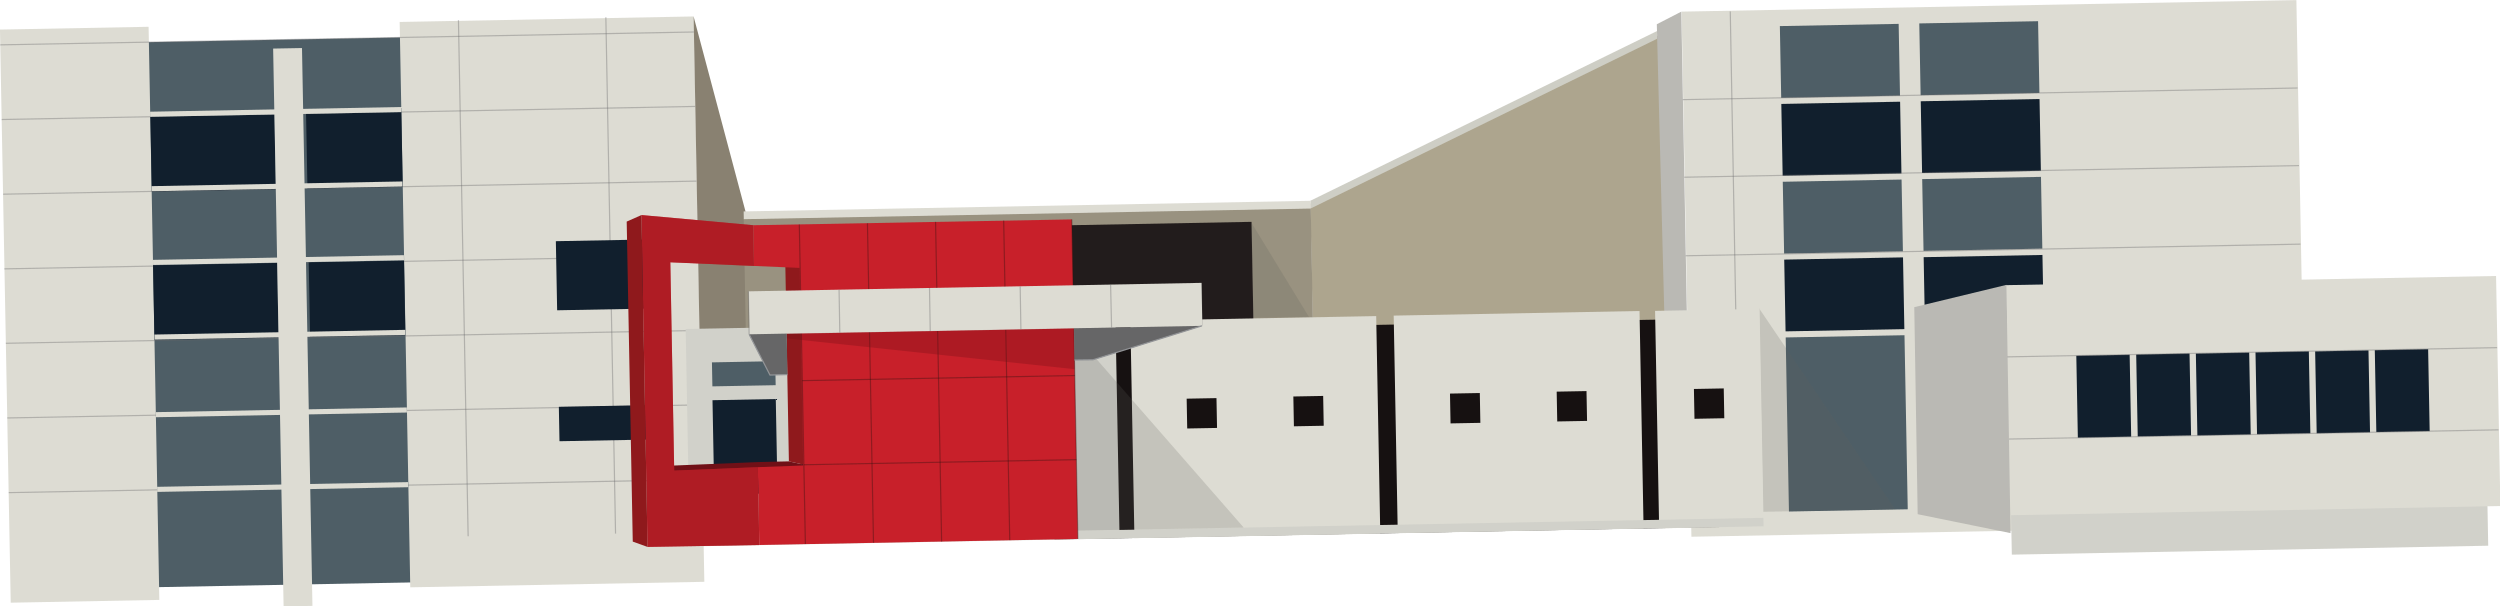 <?xml version="1.0" encoding="utf-8"?>
<!-- Generator: Adobe Illustrator 19.0.0, SVG Export Plug-In . SVG Version: 6.00 Build 0)  -->
<svg version="1.1" id="Layer_1" xmlns="http://www.w3.org/2000/svg" xmlns:xlink="http://www.w3.org/1999/xlink" x="0px" y="0px"
	 viewBox="0 0 1031.2 250" style="enable-background:new 0 0 1031.2 250;" xml:space="preserve">
<style type="text/css">
	.st0{fill:#DDDCD3;}
	.st1{fill:#D1D1CA;}
	.st2{fill:#4E5E66;}
	.st3{opacity:0.37;fill:none;stroke:#666667;stroke-width:0.5;stroke-miterlimit:10;}
	.st4{fill:#111F2D;}
	.st5{fill:#898171;}
	.st6{fill:#ADA58E;}
	.st7{fill:#CECEC5;}
	.st8{fill:#BAB9B4;}
	.st9{fill:#999280;}
	.st10{fill:#221C1C;}
	.st11{opacity:0.2;fill:#5F5F5E;}
	.st12{fill:#161111;}
	.st13{fill:#701017;}
	.st14{fill:#8F191C;}
	.st15{fill:#C8202A;}
	.st16{opacity:0.43;fill:#8F191C;}
	.st17{opacity:0.37;fill:none;stroke:#2F1110;stroke-width:0.5;stroke-miterlimit:10;}
	.st18{fill:#666667;}
	.st19{opacity:0.3;fill:#701017;}
	.st20{fill:none;stroke:#929497;stroke-width:0.5;stroke-miterlimit:10;}
</style>
<g id="XMLID_99_">
	
		<rect id="XMLID_334_" x="695.5" y="2.4" transform="matrix(1 -1.874379e-02 1.874379e-02 1 -1.93 15.432)" class="st0" width="253.6" height="216.6"/>
	
		<rect id="XMLID_333_" x="829.5" y="208" transform="matrix(1 -1.874379e-02 1.874379e-02 1 -3.914 17.428)" class="st1" width="196.5" height="18.9"/>
	
		<rect id="XMLID_330_" x="59.3" y="16.3" transform="matrix(1 -1.874379e-02 1.874379e-02 1 -2.392 2.27)" class="st2" width="121.3" height="224.8"/>
	
		<rect id="XMLID_329_" x="167" y="7.9" transform="matrix(1 -1.874379e-02 1.874379e-02 1 -2.295 4.288)" class="st0" width="121.3" height="233.2"/>
	
		<rect id="XMLID_328_" x="2.2" y="11.6" transform="matrix(1 -1.874379e-02 1.874379e-02 1 -2.427 0.639)" class="st0" width="61.3" height="236.4"/>
	<line id="XMLID_327_" class="st3" x1="0.1" y1="18.5" x2="286.2" y2="13.2"/>
	<line id="XMLID_326_" class="st3" x1="0.7" y1="49.3" x2="286.8" y2="43.9"/>
	<line id="XMLID_325_" class="st3" x1="1.3" y1="80.1" x2="287.3" y2="74.7"/>
	<line id="XMLID_324_" class="st3" x1="1.8" y1="110.9" x2="287.9" y2="105.5"/>
	<line id="XMLID_323_" class="st3" x1="2.4" y1="141.6" x2="288.5" y2="136.3"/>
	<line id="XMLID_322_" class="st3" x1="3" y1="172.4" x2="289.1" y2="167"/>
	<line id="XMLID_321_" class="st3" x1="3.6" y1="203.2" x2="289.7" y2="197.8"/>
	<line id="XMLID_320_" class="st3" x1="193.1" y1="221.2" x2="189.1" y2="8.3"/>
	<line id="XMLID_319_" class="st3" x1="253.9" y1="220.1" x2="249.9" y2="7.1"/>
	
		<rect id="XMLID_316_" x="229.5" y="99.1" transform="matrix(1 -1.874379e-02 1.874379e-02 1 -2.081 4.689)" class="st4" width="39.3" height="28.5"/>
	
		<rect id="XMLID_313_" x="230.6" y="167.4" transform="matrix(1 -1.874379e-02 1.874379e-02 1 -3.228 4.721)" class="st4" width="39.3" height="14.2"/>
	<polygon id="XMLID_310_" class="st5" points="286.1,6.8 307.5,87.2 308.9,162.2 289,162.6 	"/>
	<polygon id="XMLID_307_" class="st6" points="540.5,84 685.4,13.9 689,157 542,161.4 	"/>
	<polygon id="XMLID_306_" class="st7" points="683.5,16 540.6,86 540.5,82.8 683.5,12.8 	"/>
	<polygon id="XMLID_305_" class="st8" points="693.5,4.8 683.4,10 688.6,210.6 697.3,210.4 	"/>
	<g id="XMLID_292_">
		
			<rect id="XMLID_302_" x="734.3" y="10.3" transform="matrix(1 -1.874379e-02 1.874379e-02 1 -0.337 14.227)" class="st2" width="49" height="29.6"/>
		
			<rect id="XMLID_299_" x="734.9" y="42.4" transform="matrix(1 -1.874379e-02 1.874379e-02 1 -0.939 14.244)" class="st4" width="49" height="29.6"/>
		
			<rect id="XMLID_296_" x="735.5" y="74.5" transform="matrix(1 -1.874379e-02 1.874379e-02 1 -1.54 14.261)" class="st2" width="49" height="29.6"/>
		
			<rect id="XMLID_293_" x="736.1" y="106.6" transform="matrix(1 -1.874379e-02 1.874379e-02 1 -2.142 14.278)" class="st4" width="49" height="29.6"/>
	</g>
	<line id="XMLID_291_" class="st3" x1="713.7" y1="4.7" x2="716.2" y2="140.7"/>
	
		<rect id="XMLID_288_" x="737.1" y="138.7" transform="matrix(1 -1.874379e-02 1.874379e-02 1 -3.14 14.306)" class="st2" width="49" height="71.8"/>
	
		<rect id="XMLID_285_" x="307.2" y="87.9" transform="matrix(1 -1.874379e-02 1.874379e-02 1 -2.083 7.97)" class="st9" width="233.9" height="54.4"/>
	
		<rect id="XMLID_284_" x="306.7" y="85" transform="matrix(1 -1.874379e-02 1.874379e-02 1 -1.549 7.955)" class="st0" width="233.9" height="3.2"/>
	
		<rect id="XMLID_283_" x="439.9" y="92.2" transform="matrix(1 -1.874379e-02 1.874379e-02 1 -2.088 8.984)" class="st10" width="76.7" height="47.3"/>
	<g id="XMLID_253_">
		<polygon id="XMLID_282_" class="st11" points="781.7,210.1 725.6,127.2 727.2,211.1 		"/>
		
			<rect id="XMLID_279_" x="434" y="133.9" transform="matrix(1 -1.874379e-02 1.874379e-02 1 -3.216 10.75)" class="st12" width="275.8" height="86"/>
		
			<rect id="XMLID_278_" x="283.6" y="134" transform="matrix(1 -1.874379e-02 1.874379e-02 1 -3.287 7.009)" class="st1" width="177.3" height="89.7"/>
		
			<rect id="XMLID_277_" x="683.4" y="127.8" transform="matrix(1 -1.874379e-02 1.874379e-02 1 -3.111 13.243)" class="st0" width="43.1" height="89.7"/>
		
			<rect id="XMLID_276_" x="575.6" y="129.2" transform="matrix(1 -1.874379e-02 1.874379e-02 1 -3.153 11.77)" class="st0" width="101.4" height="89.7"/>
		
			<rect id="XMLID_275_" x="698.7" y="160.3" transform="matrix(1 -1.874379e-02 1.874379e-02 1 -2.997 13.24)" class="st12" width="12.3" height="12.3"/>
		
			<rect id="XMLID_274_" x="598.1" y="162.2" transform="matrix(1 -1.874379e-02 1.874379e-02 1 -3.05 11.355)" class="st12" width="12.3" height="12.3"/>
		
			<rect id="XMLID_273_" x="642.1" y="161.4" transform="matrix(1 -1.874379e-02 1.874379e-02 1 -3.026 12.179)" class="st12" width="12.3" height="12.3"/>
		
			<rect id="XMLID_272_" x="467" y="131.3" transform="matrix(1 -1.874379e-02 1.874379e-02 1 -3.21 9.735)" class="st0" width="101.4" height="89.7"/>
		
			<rect id="XMLID_271_" x="489.5" y="164.3" transform="matrix(1 -1.874379e-02 1.874379e-02 1 -3.107 9.32)" class="st12" width="12.3" height="12.3"/>
		
			<rect id="XMLID_270_" x="533.5" y="163.4" transform="matrix(1 -1.874379e-02 1.874379e-02 1 -3.083 10.144)" class="st12" width="12.3" height="12.3"/>
		<line id="XMLID_269_" class="st3" x1="495.5" y1="116.7" x2="495.8" y2="134.4"/>
		
			<rect id="XMLID_268_" x="444.6" y="216.2" transform="matrix(1 -1.874379e-02 1.874379e-02 1 -3.982 11.021)" class="st1" width="282.7" height="3.5"/>
		<path id="XMLID_267_" class="st0" d="M435.7,222.5"/>
		<polygon id="XMLID_266_" class="st11" points="513,217.6 440.2,134.3 441.8,218.9 		"/>
		
			<rect id="XMLID_263_" x="294.2" y="164.8" transform="matrix(1 -1.874379e-02 1.874379e-02 1 -3.399 5.792)" class="st4" width="26.1" height="38.9"/>
		
			<rect id="XMLID_260_" x="330.3" y="164.1" transform="matrix(1 -1.874379e-02 1.874379e-02 1 -3.38 6.468)" class="st4" width="26.1" height="38.9"/>
		
			<rect id="XMLID_257_" x="293.7" y="149.2" transform="matrix(1 -1.874379e-02 1.874379e-02 1 -2.835 5.776)" class="st2" width="26.1" height="9.9"/>
		
			<rect id="XMLID_254_" x="329.7" y="148.5" transform="matrix(1 -1.874379e-02 1.874379e-02 1 -2.816 6.452)" class="st2" width="26.1" height="9.9"/>
	</g>
	<g id="XMLID_222_">
		<g id="XMLID_234_">
			<polygon id="XMLID_252_" class="st13" points="325.4,190.3 312.6,190.6 273.7,192.2 274.6,197.5 334.7,197 331.6,191.7 			"/>
			<polygon id="XMLID_251_" class="st14" points="323.9,107.5 325.4,190.3 331.6,191.7 331.6,191.7 330,105.8 			"/>
			<g id="XMLID_248_">
				<polygon id="XMLID_44_" class="st15" points="310.7,92.9 311,109.7 329.8,110.5 331.3,192 312.6,192.7 313.2,224.8 444.6,222.3 
					442.1,90.5 				"/>
			</g>
			<g id="XMLID_245_">
				<polygon id="XMLID_42_" class="st15" points="278.1,194.1 276.5,108.2 311,109.7 310.7,92.9 310.7,92.9 264.6,88.7 267.1,225.6 
					313.2,224.8 312.6,192.7 				"/>
			</g>
			<polygon id="XMLID_244_" class="st16" points="278.1,194.1 276.5,108.2 311,109.7 310.7,92.9 310.7,92.9 264.6,88.7 267.1,225.6 
				313.2,224.8 312.6,192.7 			"/>
			<polygon id="XMLID_243_" class="st14" points="258.5,91.4 261,223.4 267.1,225.6 267.1,225.6 264.6,88.7 			"/>
			<line id="XMLID_242_" class="st17" x1="329.7" y1="92.6" x2="332.2" y2="224.4"/>
			<line id="XMLID_241_" class="st17" x1="385.9" y1="91.5" x2="388.4" y2="223.4"/>
			<line id="XMLID_240_" class="st17" x1="442.1" y1="90.5" x2="444.6" y2="222.3"/>
			<line id="XMLID_239_" class="st17" x1="357.8" y1="92.1" x2="360.3" y2="223.9"/>
			<line id="XMLID_238_" class="st17" x1="414" y1="91" x2="416.5" y2="222.8"/>
			<line id="XMLID_237_" class="st17" x1="330.3" y1="122.3" x2="442.7" y2="120.2"/>
			<line id="XMLID_236_" class="st17" x1="331.6" y1="191.7" x2="444" y2="189.6"/>
			<line id="XMLID_235_" class="st17" x1="330.9" y1="157" x2="443.4" y2="154.9"/>
		</g>
		
			<rect id="XMLID_233_" x="308.9" y="118.4" transform="matrix(1 -1.874379e-02 1.874379e-02 1 -2.315 7.562)" class="st0" width="186.8" height="17.8"/>
		<line id="XMLID_232_" class="st3" x1="308.7" y1="120.2" x2="309" y2="137.9"/>
		<line id="XMLID_231_" class="st3" x1="346.1" y1="119.5" x2="346.4" y2="137.2"/>
		<line id="XMLID_230_" class="st3" x1="383.4" y1="118.8" x2="383.7" y2="136.5"/>
		<line id="XMLID_229_" class="st3" x1="420.8" y1="118.1" x2="421.1" y2="135.8"/>
		<line id="XMLID_228_" class="st3" x1="458.1" y1="117.4" x2="458.5" y2="135.1"/>
		<polygon id="XMLID_227_" class="st18" points="309,137.9 317.6,154.7 324.8,154.5 324.5,137.6 		"/>
		<polygon id="XMLID_226_" class="st18" points="443,135.4 495.8,134.4 450.8,148.4 443.2,148.5 		"/>
		<polygon id="XMLID_225_" class="st19" points="324.5,139.6 443.3,152.3 443,135.4 324.5,137.6 		"/>
		<polyline id="XMLID_224_" class="st20" points="309,137.9 317.6,154.7 324.8,154.5 		"/>
		<polyline id="XMLID_223_" class="st20" points="443.2,148.5 450.8,148.4 495.8,134.4 		"/>
	</g>
	<polygon id="XMLID_221_" class="st11" points="539.9,130.7 516.1,91.7 516.9,131.1 	"/>
	<g id="XMLID_208_">
		
			<rect id="XMLID_218_" x="791.8" y="9.2" transform="matrix(1 -1.874379e-02 1.874379e-02 1 -0.307 15.304)" class="st2" width="49" height="29.6"/>
		
			<rect id="XMLID_215_" x="792.4" y="41.3" transform="matrix(1 -1.874379e-02 1.874379e-02 1 -0.908 15.321)" class="st4" width="49" height="29.6"/>
		
			<rect id="XMLID_212_" x="793" y="73.4" transform="matrix(1 -1.874379e-02 1.874379e-02 1 -1.51 15.338)" class="st2" width="49" height="29.6"/>
		
			<rect id="XMLID_209_" x="793.6" y="105.6" transform="matrix(1 -1.874379e-02 1.874379e-02 1 -2.112 15.355)" class="st4" width="49" height="29.6"/>
	</g>
	
		<rect id="XMLID_207_" x="828" y="115.7" transform="matrix(1 -1.874379e-02 1.874379e-02 1 -2.894 17.445)" class="st0" width="202.3" height="94.9"/>
	<polygon id="XMLID_206_" class="st8" points="829.3,219.9 791,212.1 789.6,126.7 827.6,117.5 	"/>
	<line id="XMLID_205_" class="st3" x1="694.1" y1="41.1" x2="947.7" y2="36.3"/>
	<line id="XMLID_204_" class="st3" x1="694.7" y1="73.1" x2="948.3" y2="68.3"/>
	<line id="XMLID_203_" class="st3" x1="695.3" y1="105.5" x2="948.9" y2="100.7"/>
	
		<rect id="XMLID_200_" x="856.6" y="146.5" transform="matrix(1 -1.874379e-02 1.874379e-02 1 -2.911 16.292)" class="st4" width="22" height="33.8"/>
	
		<rect id="XMLID_197_" x="881.3" y="146" transform="matrix(1 -1.874379e-02 1.874379e-02 1 -2.898 16.753)" class="st4" width="22" height="33.8"/>
	
		<rect id="XMLID_194_" x="905.9" y="145.6" transform="matrix(1 -1.874379e-02 1.874379e-02 1 -2.885 17.214)" class="st4" width="22" height="33.8"/>
	
		<rect id="XMLID_191_" x="930.5" y="145.1" transform="matrix(1 -1.874379e-02 1.874379e-02 1 -2.872 17.676)" class="st4" width="22" height="33.8"/>
	
		<rect id="XMLID_188_" x="955.1" y="144.7" transform="matrix(1 -1.874379e-02 1.874379e-02 1 -2.859 18.137)" class="st4" width="22" height="33.8"/>
	
		<rect id="XMLID_185_" x="979.7" y="144.2" transform="matrix(1 -1.874379e-02 1.874379e-02 1 -2.846 18.598)" class="st4" width="22" height="33.8"/>
	<line id="XMLID_184_" class="st3" x1="828" y1="147.2" x2="1030" y2="143.4"/>
	<line id="XMLID_183_" class="st3" x1="828.7" y1="181.1" x2="1030.6" y2="177.3"/>
	
		<rect id="XMLID_180_" x="62.3" y="47.7" transform="matrix(1 -1.874379e-02 1.874379e-02 1 -1.167 1.658)" class="st4" width="51.2" height="30.8"/>
	
		<rect id="XMLID_177_" x="126.5" y="46.6" transform="matrix(1 -1.874379e-02 1.874379e-02 1 -1.136 2.75)" class="st4" width="39.3" height="30.8"/>
	
		<rect id="XMLID_174_" x="63.4" y="108.9" transform="matrix(1 -1.874379e-02 1.874379e-02 1 -2.314 1.69)" class="st4" width="51.2" height="30.8"/>
	
		<rect id="XMLID_171_" x="127.6" y="107.8" transform="matrix(1 -1.874379e-02 1.874379e-02 1 -2.283 2.782)" class="st4" width="39.3" height="30.8"/>
	
		<rect id="XMLID_170_" x="114.8" y="19.9" transform="matrix(1 -1.874379e-02 1.874379e-02 1 -2.508 2.287)" class="st0" width="11.9" height="230.1"/>
	
		<rect id="XMLID_168_" x="62.5" y="75.8" transform="matrix(1 -1.874379e-02 1.874379e-02 1 -1.421 2.156)" class="st0" width="103.5" height="2.1"/>
	
		<rect id="XMLID_134_" x="61.9" y="45.1" transform="matrix(1 -1.874379e-02 1.874379e-02 1 -0.845 2.139)" class="st0" width="103.5" height="2.1"/>
	
		<rect id="XMLID_132_" x="63.7" y="137" transform="matrix(1 -1.874379e-02 1.874379e-02 1 -2.568 2.188)" class="st0" width="103.5" height="2.1"/>
	
		<rect id="XMLID_102_" x="63.1" y="106.2" transform="matrix(1 -1.874379e-02 1.874379e-02 1 -1.991 2.172)" class="st0" width="103.5" height="2.1"/>
	
		<rect id="XMLID_101_" x="64.8" y="199.8" transform="matrix(1 -1.874379e-02 1.874379e-02 1 -3.744 2.221)" class="st0" width="103.5" height="2.1"/>
	
		<rect id="XMLID_100_" x="64.3" y="169" transform="matrix(1 -1.874379e-02 1.874379e-02 1 -3.167 2.205)" class="st0" width="103.5" height="2.1"/>
</g>
</svg>

